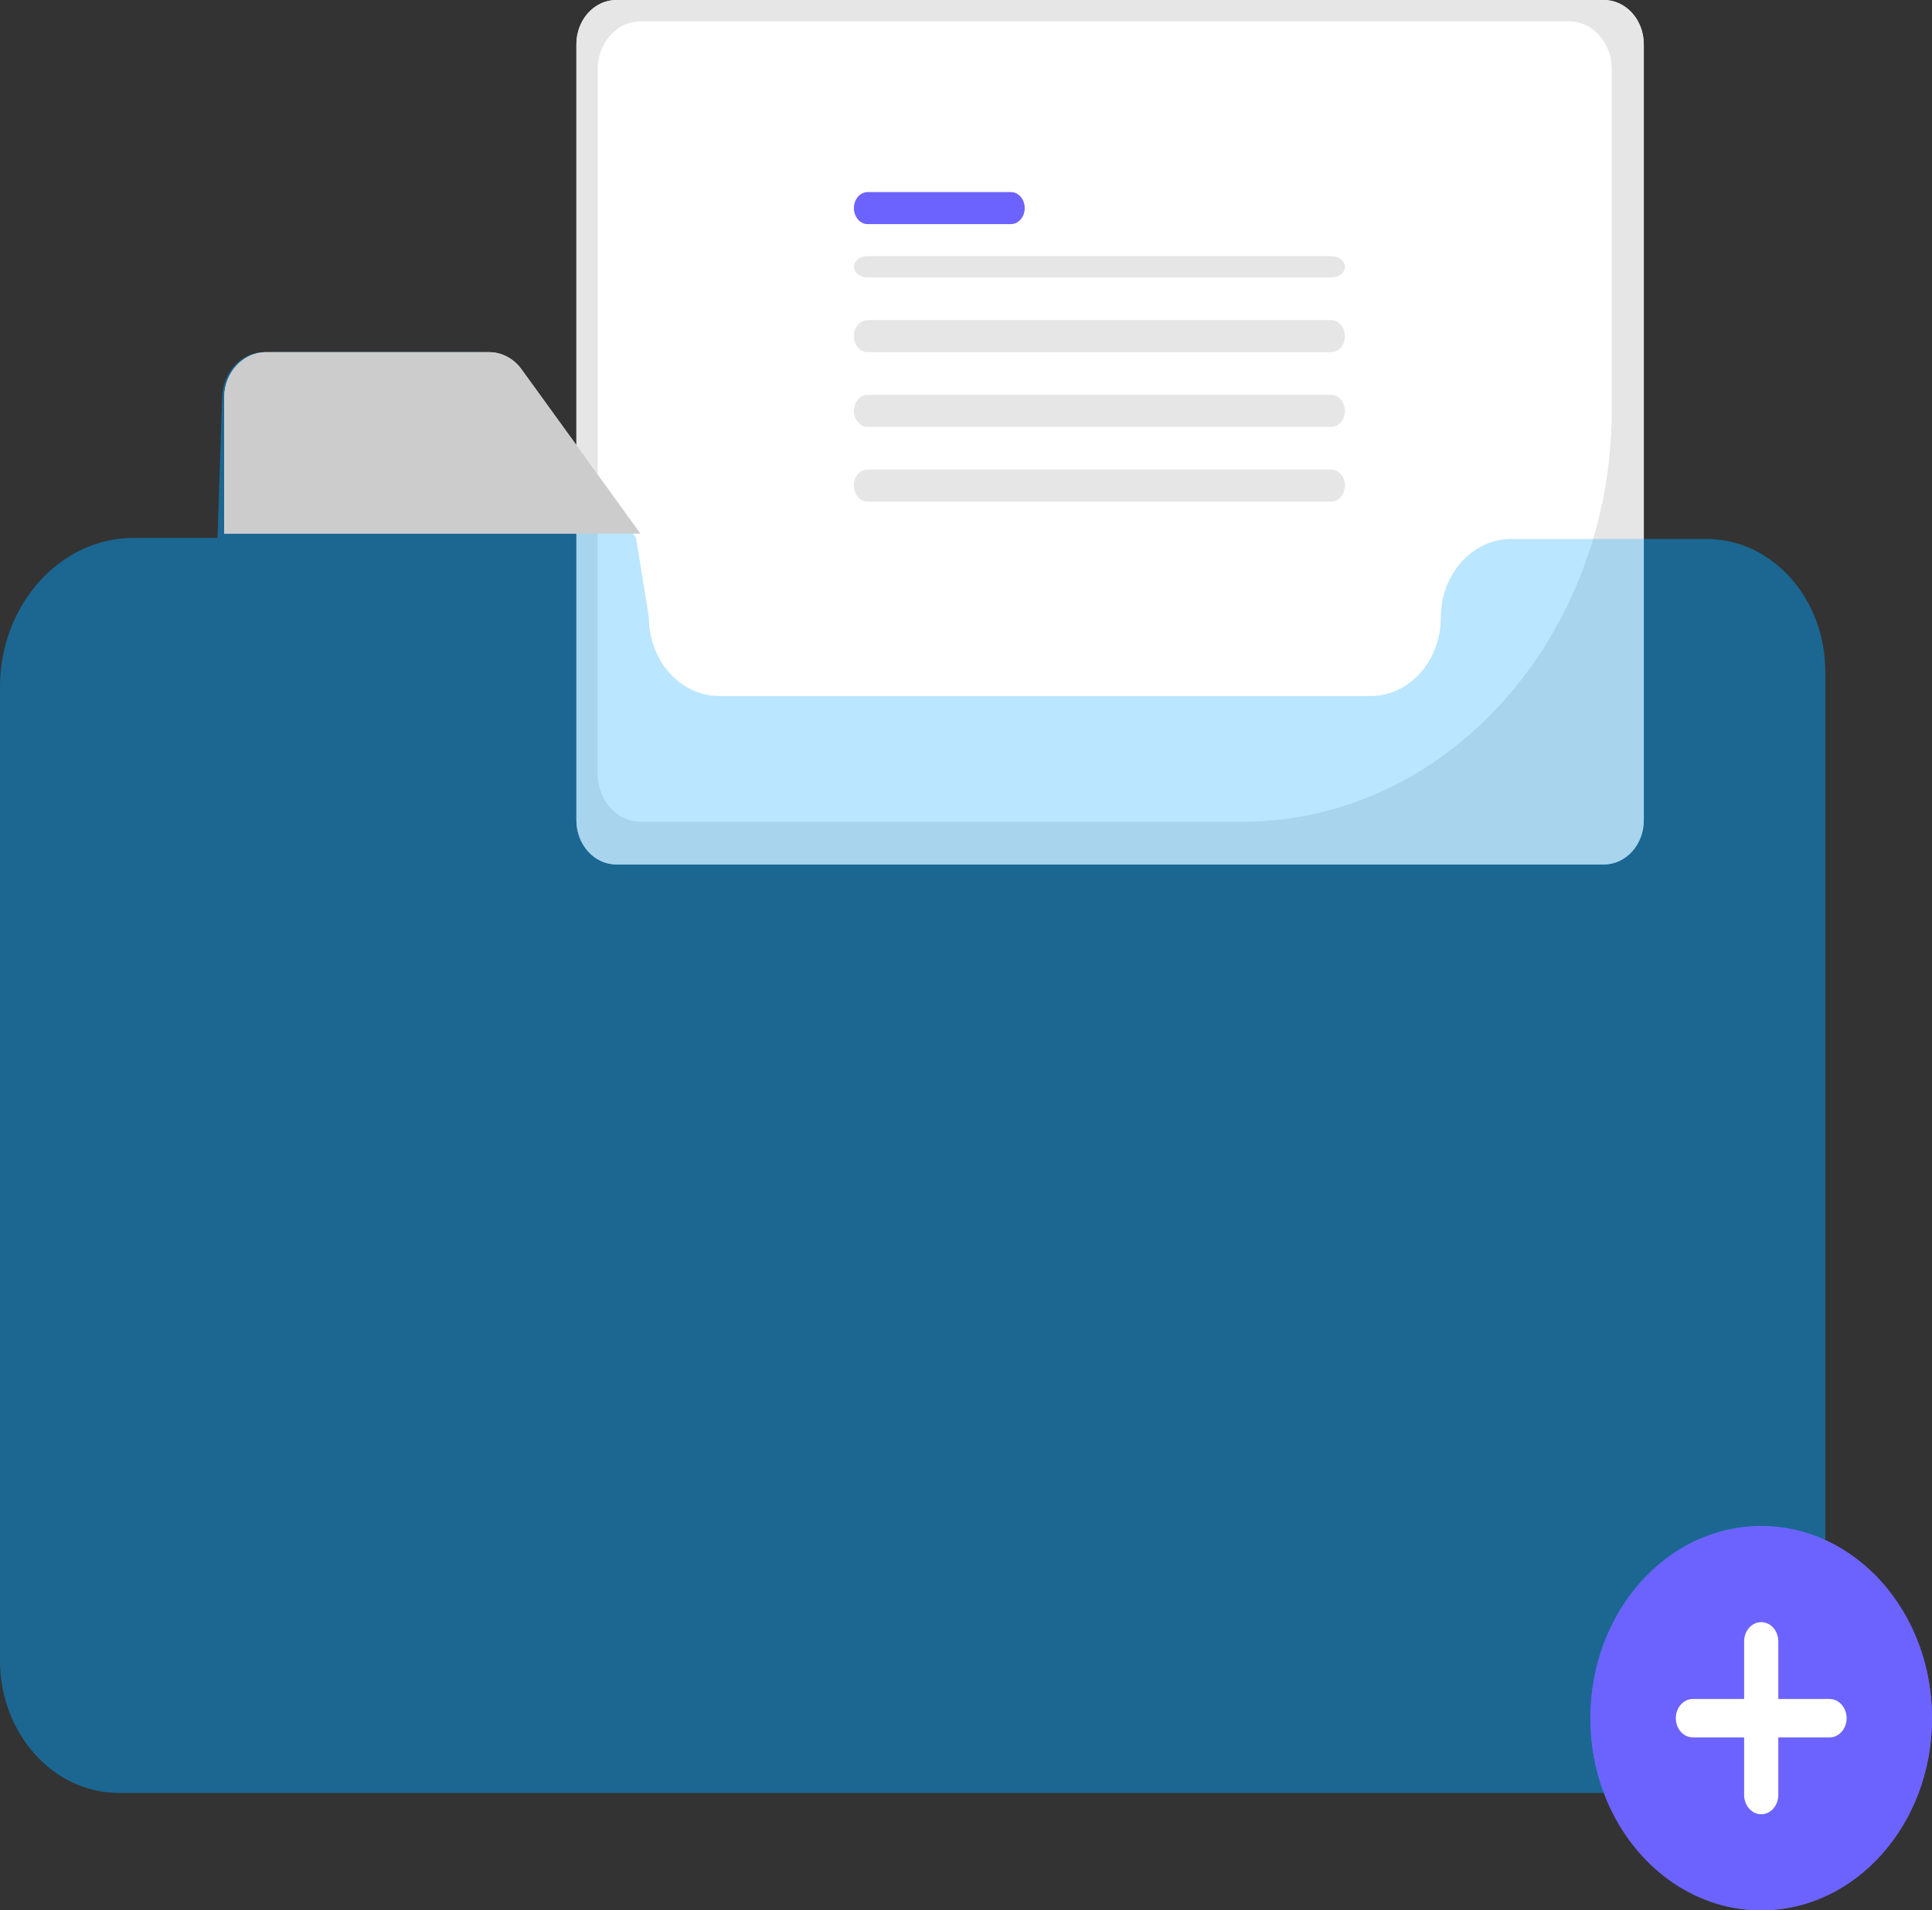 <svg width="181" height="179" viewBox="0 0 181 179" fill="none" xmlns="http://www.w3.org/2000/svg">
<rect x="0" y="0" width="181" height="179" fill="#333333" stroke="none"/>
<path d="M57.733 0C55.672 0.003 54.002 1.859 54 4.149V76.851C54.002 79.141 55.672 80.997 57.733 81H150.267C152.328 80.997 153.998 79.141 154 76.851V4.149C153.998 1.859 152.328 0.003 150.267 0H57.733Z" fill="#E6E6E6"/>
<path d="M116.441 77H60.004C57.793 76.997 56.002 74.996 56 72.527V6.473C56.002 4.004 57.793 2.003 60.004 2H146.996C149.206 2.003 150.998 4.004 151 6.473V38.39C150.978 59.703 135.519 76.976 116.441 77Z" fill="white"/>
<path d="M94.717 21H81.283C80.574 21 80 20.328 80 19.5C80 18.672 80.574 18 81.283 18H94.717C95.426 18 96 18.672 96 19.5C96 20.328 95.426 21 94.717 21Z" fill="#6C63FF"/>
<path d="M124.72 26H81.28C80.573 26 80 25.552 80 25C80 24.448 80.573 24 81.28 24H124.72C125.427 24 126 24.448 126 25C126 25.552 125.427 26 124.72 26Z" fill="#E6E6E6"/>
<path d="M124.72 33H81.28C80.573 33 80 32.328 80 31.5C80 30.672 80.573 30 81.28 30H124.72C125.427 30 126 30.672 126 31.5C126 32.328 125.427 33 124.72 33Z" fill="#E6E6E6"/>
<path d="M124.72 40H81.28C80.573 40 80 39.328 80 38.5C80 37.672 80.573 37 81.28 37H124.72C125.427 37 126 37.672 126 38.5C126 39.328 125.427 40 124.72 40Z" fill="#E6E6E6"/>
<path d="M124.72 47H81.28C80.573 47 80 46.328 80 45.5C80 44.672 80.573 44 81.28 44H124.72C125.427 44 126 44.672 126 45.5C126 46.328 125.427 47 124.72 47Z" fill="#E6E6E6"/>
<path d="M159.874 50.506H141.574C137.935 50.506 134.984 53.8 134.984 57.862C134.984 61.925 132.034 65.218 128.395 65.218H67.384C63.744 65.218 60.794 61.925 60.794 57.862L59.588 50.405L48.528 34.667C47.794 33.605 46.657 32.988 45.455 33H24.715C22.559 33.003 20.812 34.953 20.809 37.36L20.381 50.405H12.54C5.615 50.405 0 56.673 0 64.404V155.577C0 162.438 4.982 168 11.129 168H159.874C166.017 167.992 170.994 162.434 171 155.577V62.926C171 56.067 166.019 50.506 159.874 50.506Z" fill="#00A3FF" fill-opacity="0.27"/>
<path d="M60 50H21V37.258C21.003 34.908 22.759 33.003 24.927 33H45.783C46.991 32.988 48.135 33.591 48.873 34.628L60 50Z" fill="#E6E6E6"/>
<path d="M165 179C156.163 179 149 170.941 149 161C149 151.059 156.163 143 165 143C173.837 143 181 151.059 181 161C181 170.941 173.837 179 165 179Z" fill="#6C63FF"/>
<path d="M171.4 159.2H166.6V153.8C166.6 152.806 165.884 152 165 152C164.116 152 163.4 152.806 163.4 153.8V159.2H158.6C157.716 159.2 157 160.006 157 161C157 161.994 157.716 162.8 158.6 162.8H163.4V168.2C163.4 169.194 164.116 170 165 170C165.884 170 166.6 169.194 166.6 168.2V162.8H171.4C172.284 162.8 173 161.994 173 161C173 160.006 172.284 159.2 171.4 159.2Z" fill="white"/>
<path d="M57.733 0C55.672 0.003 54.002 1.859 54 4.149V76.851C54.002 79.141 55.672 80.997 57.733 81H150.267C152.328 80.997 153.998 79.141 154 76.851V4.149C153.998 1.859 152.328 0.003 150.267 0H57.733Z" fill="#E6E6E6"/>
<path d="M116.441 77H60.004C57.793 76.997 56.002 74.996 56 72.527V6.473C56.002 4.004 57.793 2.003 60.004 2H146.996C149.206 2.003 150.998 4.004 151 6.473V38.39C150.978 59.703 135.519 76.976 116.441 77Z" fill="white"/>
<path d="M94.717 21H81.283C80.574 21 80 20.328 80 19.5C80 18.672 80.574 18 81.283 18H94.717C95.426 18 96 18.672 96 19.5C96 20.328 95.426 21 94.717 21Z" fill="#6C63FF"/>
<path d="M124.72 26H81.28C80.573 26 80 25.552 80 25C80 24.448 80.573 24 81.28 24H124.72C125.427 24 126 24.448 126 25C126 25.552 125.427 26 124.72 26Z" fill="#E6E6E6"/>
<path d="M124.72 33H81.28C80.573 33 80 32.328 80 31.5C80 30.672 80.573 30 81.28 30H124.72C125.427 30 126 30.672 126 31.5C126 32.328 125.427 33 124.72 33Z" fill="#E6E6E6"/>
<path d="M124.72 40H81.28C80.573 40 80 39.328 80 38.5C80 37.672 80.573 37 81.28 37H124.72C125.427 37 126 37.672 126 38.5C126 39.328 125.427 40 124.72 40Z" fill="#E6E6E6"/>
<path d="M124.72 47H81.28C80.573 47 80 46.328 80 45.5C80 44.672 80.573 44 81.28 44H124.72C125.427 44 126 44.672 126 45.5C126 46.328 125.427 47 124.72 47Z" fill="#E6E6E6"/>
<path d="M159.874 50.506H141.574C137.935 50.506 134.984 53.8 134.984 57.862C134.984 61.925 132.034 65.218 128.395 65.218H67.384C63.744 65.218 60.794 61.925 60.794 57.862L59.588 50.405L48.528 34.667C47.794 33.605 46.657 32.988 45.455 33H24.715C22.559 33.003 20.812 34.953 20.809 37.36L20.381 50.405H12.54C5.615 50.405 0 56.673 0 64.404V155.577C0 162.438 4.982 168 11.129 168H159.874C166.017 167.992 170.994 162.434 171 155.577V62.926C171 56.067 166.019 50.506 159.874 50.506Z" fill="#00A3FF" fill-opacity="0.27"/>
<path d="M60 50H21V37.258C21.003 34.908 22.759 33.003 24.927 33H45.783C46.991 32.988 48.135 33.591 48.873 34.628L60 50Z" fill="#CCCCCC"/>
<path d="M165 179C156.163 179 149 170.941 149 161C149 151.059 156.163 143 165 143C173.837 143 181 151.059 181 161C181 170.941 173.837 179 165 179Z" fill="#6C63FF"/>
<path d="M171.4 159.2H166.6V153.8C166.6 152.806 165.884 152 165 152C164.116 152 163.4 152.806 163.4 153.8V159.2H158.6C157.716 159.2 157 160.006 157 161C157 161.994 157.716 162.8 158.6 162.8H163.4V168.2C163.4 169.194 164.116 170 165 170C165.884 170 166.6 169.194 166.6 168.2V162.8H171.4C172.284 162.8 173 161.994 173 161C173 160.006 172.284 159.2 171.4 159.2Z" fill="white"/>
</svg>
